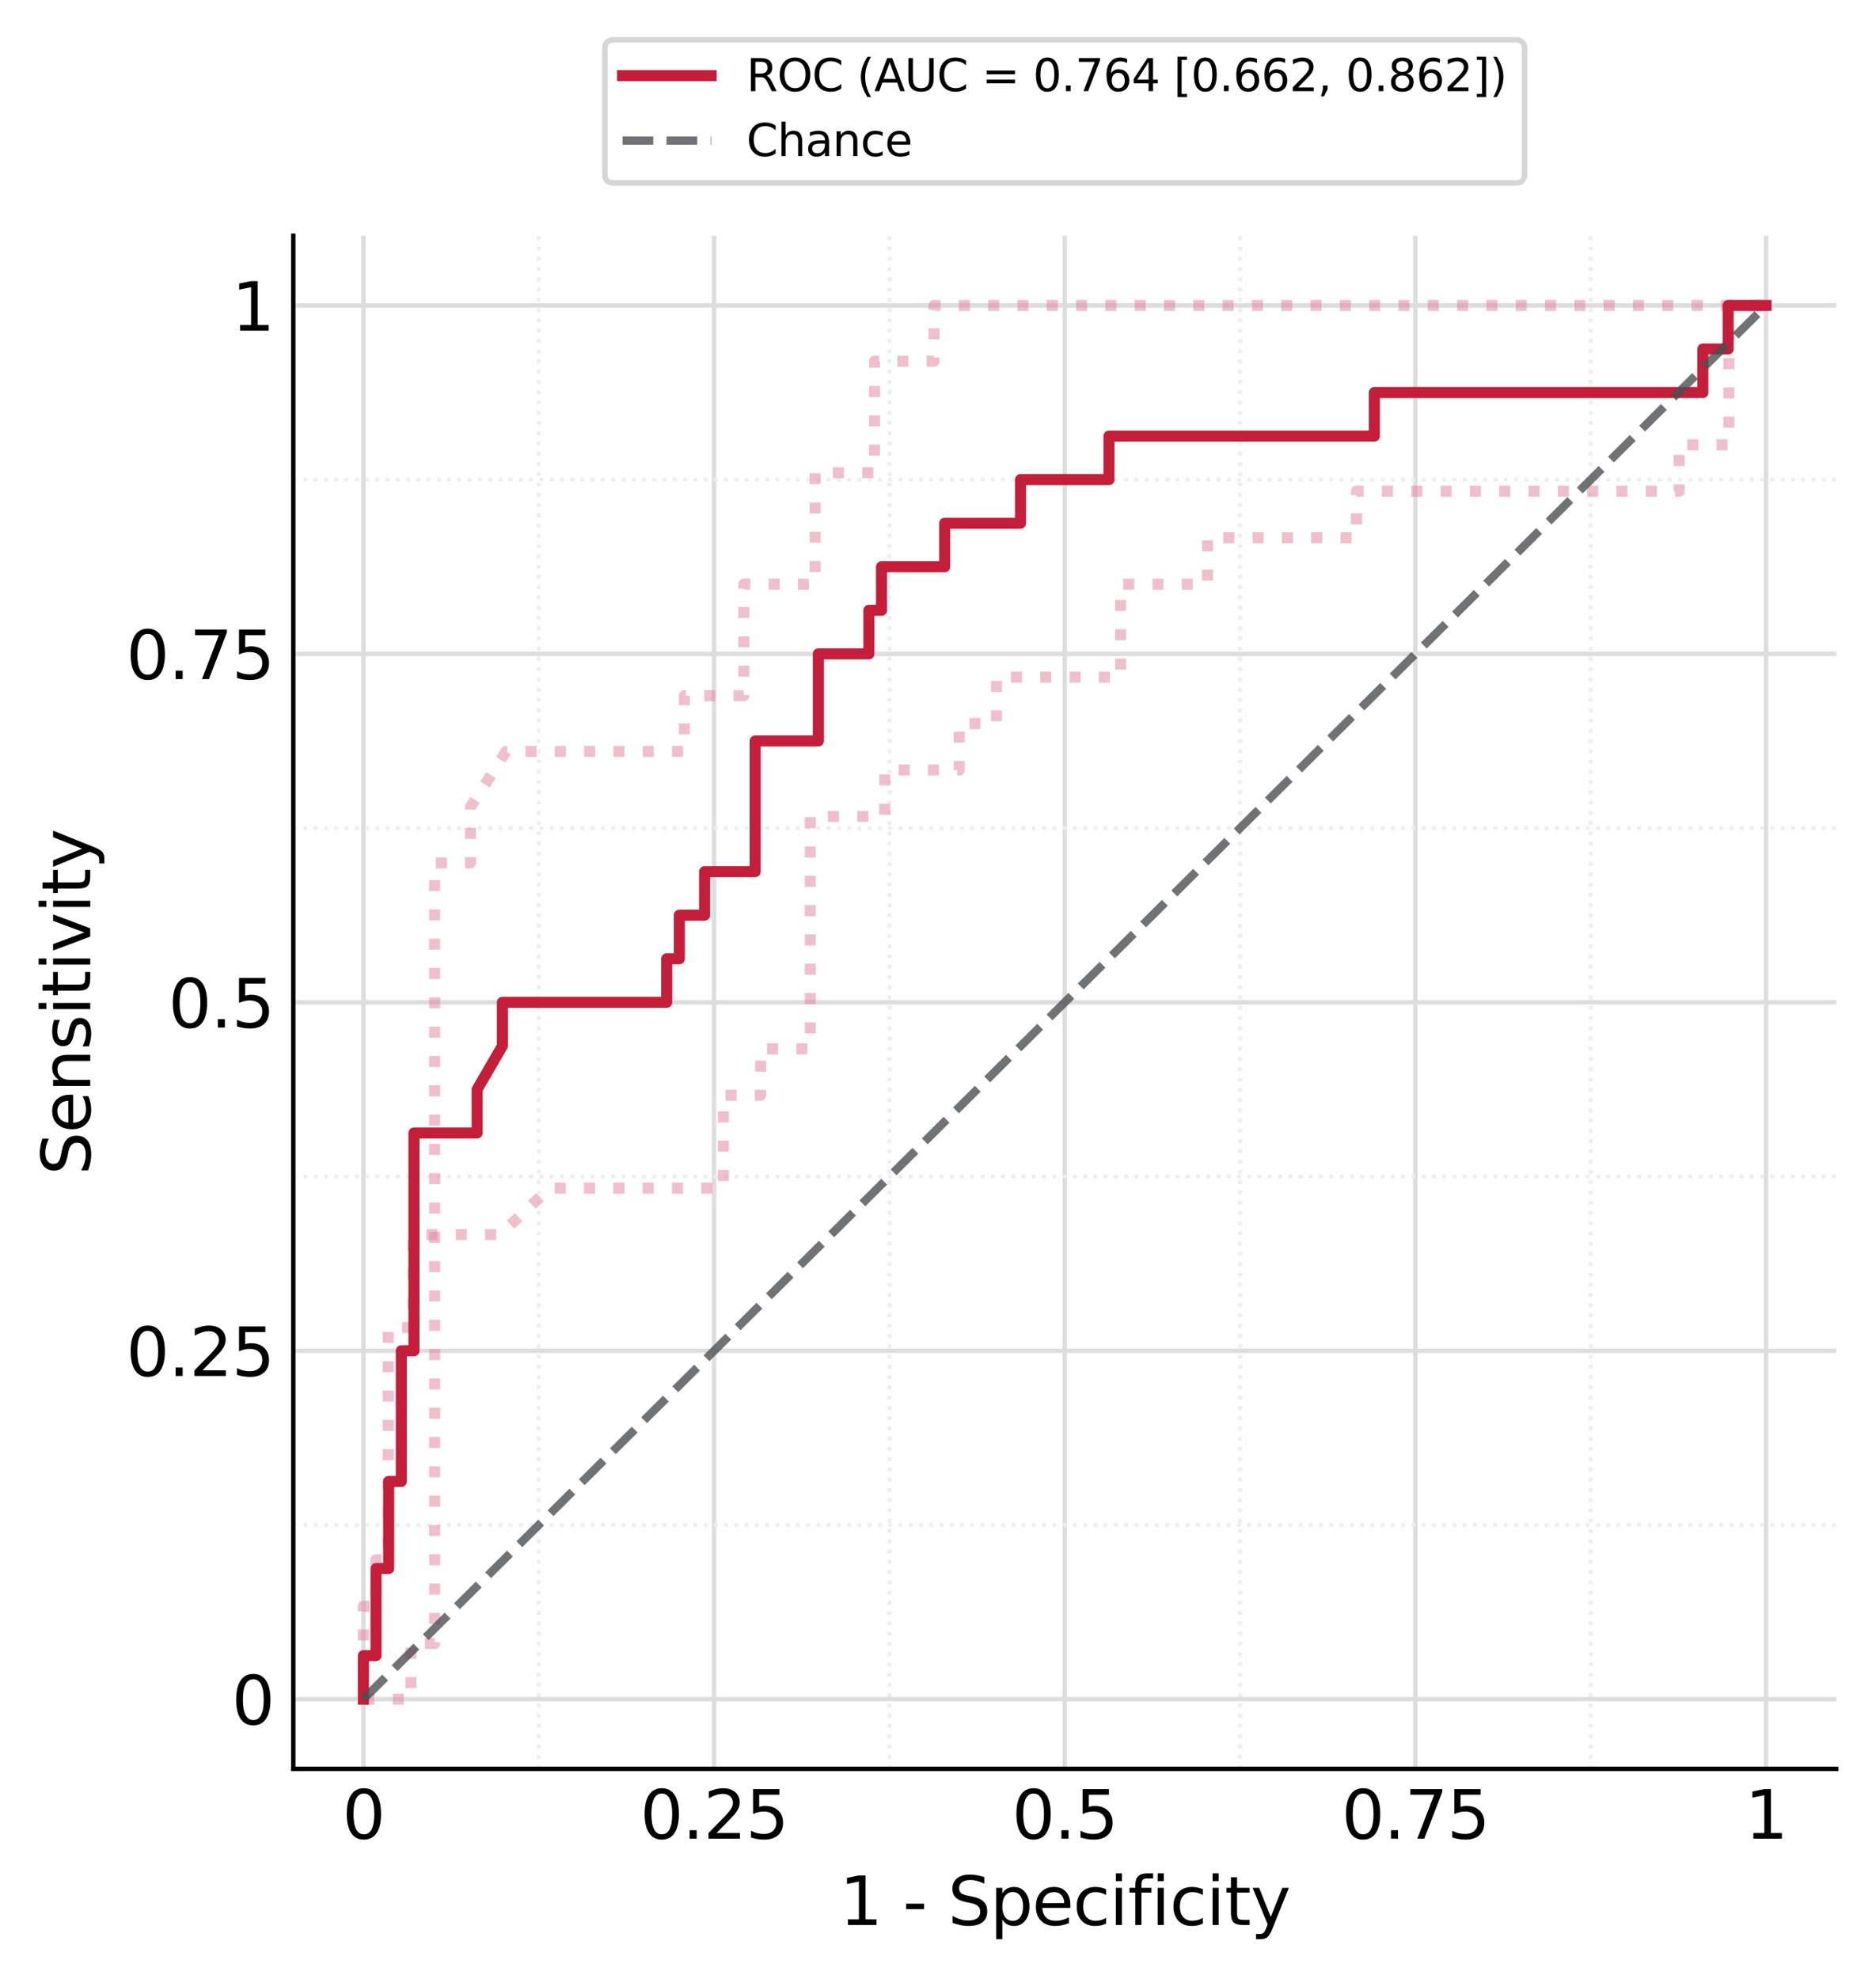 <?xml version="1.0" encoding="utf-8" standalone="no"?>
<!DOCTYPE svg PUBLIC "-//W3C//DTD SVG 1.1//EN"
  "http://www.w3.org/Graphics/SVG/1.1/DTD/svg11.dtd">
<svg xmlns:xlink="http://www.w3.org/1999/xlink" width="339.233pt" height="357.757pt" viewBox="0 0 339.233 357.757" xmlns="http://www.w3.org/2000/svg" version="1.1">
 <defs>
  <style type="text/css">*{stroke-linejoin: round; stroke-linecap: butt}</style>
 </defs>
 <g id="figure_1">
  <g id="patch_1">
   <path d="M 0 357.757 
L 339.233 357.757 
L 339.233 0 
L 0 0 
z
" style="fill: #ffffff"/>
  </g>
  <g id="axes_1">
   <g id="patch_2">
    <path d="M 53.032 319.829 
L 332.033 319.829 
L 332.033 42.629 
L 53.032 42.629 
z
" style="fill: #ffffff"/>
   </g>
   <g id="matplotlib.axis_1">
    <g id="xtick_1">
     <g id="line2d_1">
      <path d="M 65.714 319.829 
L 65.714 42.629 
" clip-path="url(#p0fd573d611)" style="fill: none; stroke: #dddddd; stroke-width: 0.8; stroke-linecap: square"/>
     </g>
     <g id="line2d_2"/>
     <g id="text_1">
      <!-- 0 -->
      <g transform="translate(61.897 332.447) scale(0.12 -0.12)">
       <defs>
        <path id="DejaVuSans-30" d="M 2034 4250 
Q 1547 4250 1301 3770 
Q 1056 3291 1056 2328 
Q 1056 1369 1301 889 
Q 1547 409 2034 409 
Q 2525 409 2770 889 
Q 3016 1369 3016 2328 
Q 3016 3291 2770 3770 
Q 2525 4250 2034 4250 
z
M 2034 4750 
Q 2819 4750 3233 4129 
Q 3647 3509 3647 2328 
Q 3647 1150 3233 529 
Q 2819 -91 2034 -91 
Q 1250 -91 836 529 
Q 422 1150 422 2328 
Q 422 3509 836 4129 
Q 1250 4750 2034 4750 
z
" transform="scale(0.016)"/>
       </defs>
       <use xlink:href="#DejaVuSans-30"/>
      </g>
     </g>
    </g>
    <g id="xtick_2">
     <g id="line2d_3">
      <path d="M 129.123 319.829 
L 129.123 42.629 
" clip-path="url(#p0fd573d611)" style="fill: none; stroke: #dddddd; stroke-width: 0.8; stroke-linecap: square"/>
     </g>
     <g id="line2d_4"/>
     <g id="text_2">
      <!-- 0.25 -->
      <g transform="translate(115.764 332.447) scale(0.12 -0.12)">
       <defs>
        <path id="DejaVuSans-2e" d="M 684 794 
L 1344 794 
L 1344 0 
L 684 0 
L 684 794 
z
" transform="scale(0.016)"/>
        <path id="DejaVuSans-32" d="M 1228 531 
L 3431 531 
L 3431 0 
L 469 0 
L 469 531 
Q 828 903 1448 1529 
Q 2069 2156 2228 2338 
Q 2531 2678 2651 2914 
Q 2772 3150 2772 3378 
Q 2772 3750 2511 3984 
Q 2250 4219 1831 4219 
Q 1534 4219 1204 4116 
Q 875 4013 500 3803 
L 500 4441 
Q 881 4594 1212 4672 
Q 1544 4750 1819 4750 
Q 2544 4750 2975 4387 
Q 3406 4025 3406 3419 
Q 3406 3131 3298 2873 
Q 3191 2616 2906 2266 
Q 2828 2175 2409 1742 
Q 1991 1309 1228 531 
z
" transform="scale(0.016)"/>
        <path id="DejaVuSans-35" d="M 691 4666 
L 3169 4666 
L 3169 4134 
L 1269 4134 
L 1269 2991 
Q 1406 3038 1543 3061 
Q 1681 3084 1819 3084 
Q 2600 3084 3056 2656 
Q 3513 2228 3513 1497 
Q 3513 744 3044 326 
Q 2575 -91 1722 -91 
Q 1428 -91 1123 -41 
Q 819 9 494 109 
L 494 744 
Q 775 591 1075 516 
Q 1375 441 1709 441 
Q 2250 441 2565 725 
Q 2881 1009 2881 1497 
Q 2881 1984 2565 2268 
Q 2250 2553 1709 2553 
Q 1456 2553 1204 2497 
Q 953 2441 691 2322 
L 691 4666 
z
" transform="scale(0.016)"/>
       </defs>
       <use xlink:href="#DejaVuSans-30"/>
       <use xlink:href="#DejaVuSans-2e" x="63.623"/>
       <use xlink:href="#DejaVuSans-32" x="95.41"/>
       <use xlink:href="#DejaVuSans-35" x="159.033"/>
      </g>
     </g>
    </g>
    <g id="xtick_3">
     <g id="line2d_5">
      <path d="M 192.532 319.829 
L 192.532 42.629 
" clip-path="url(#p0fd573d611)" style="fill: none; stroke: #dddddd; stroke-width: 0.8; stroke-linecap: square"/>
     </g>
     <g id="line2d_6"/>
     <g id="text_3">
      <!-- 0.5 -->
      <g transform="translate(182.991 332.447) scale(0.12 -0.12)">
       <use xlink:href="#DejaVuSans-30"/>
       <use xlink:href="#DejaVuSans-2e" x="63.623"/>
       <use xlink:href="#DejaVuSans-35" x="95.41"/>
      </g>
     </g>
    </g>
    <g id="xtick_4">
     <g id="line2d_7">
      <path d="M 255.942 319.829 
L 255.942 42.629 
" clip-path="url(#p0fd573d611)" style="fill: none; stroke: #dddddd; stroke-width: 0.8; stroke-linecap: square"/>
     </g>
     <g id="line2d_8"/>
     <g id="text_4">
      <!-- 0.75 -->
      <g transform="translate(242.582 332.447) scale(0.12 -0.12)">
       <defs>
        <path id="DejaVuSans-37" d="M 525 4666 
L 3525 4666 
L 3525 4397 
L 1831 0 
L 1172 0 
L 2766 4134 
L 525 4134 
L 525 4666 
z
" transform="scale(0.016)"/>
       </defs>
       <use xlink:href="#DejaVuSans-30"/>
       <use xlink:href="#DejaVuSans-2e" x="63.623"/>
       <use xlink:href="#DejaVuSans-37" x="95.41"/>
       <use xlink:href="#DejaVuSans-35" x="159.033"/>
      </g>
     </g>
    </g>
    <g id="xtick_5">
     <g id="line2d_9">
      <path d="M 319.351 319.829 
L 319.351 42.629 
" clip-path="url(#p0fd573d611)" style="fill: none; stroke: #dddddd; stroke-width: 0.8; stroke-linecap: square"/>
     </g>
     <g id="line2d_10"/>
     <g id="text_5">
      <!-- 1 -->
      <g transform="translate(315.533 332.447) scale(0.12 -0.12)">
       <defs>
        <path id="DejaVuSans-31" d="M 794 531 
L 1825 531 
L 1825 4091 
L 703 3866 
L 703 4441 
L 1819 4666 
L 2450 4666 
L 2450 531 
L 3481 531 
L 3481 0 
L 794 0 
L 794 531 
z
" transform="scale(0.016)"/>
       </defs>
       <use xlink:href="#DejaVuSans-31"/>
      </g>
     </g>
    </g>
    <g id="xtick_6">
     <g id="line2d_11">
      <path d="M 97.419 319.829 
L 97.419 42.629 
" clip-path="url(#p0fd573d611)" style="fill: none; stroke-dasharray: 0.7,1.155; stroke-dashoffset: 0; stroke: #eeeeee; stroke-width: 0.7"/>
     </g>
     <g id="line2d_12"/>
    </g>
    <g id="xtick_7">
     <g id="line2d_13">
      <path d="M 160.828 319.829 
L 160.828 42.629 
" clip-path="url(#p0fd573d611)" style="fill: none; stroke-dasharray: 0.7,1.155; stroke-dashoffset: 0; stroke: #eeeeee; stroke-width: 0.7"/>
     </g>
     <g id="line2d_14"/>
    </g>
    <g id="xtick_8">
     <g id="line2d_15">
      <path d="M 224.237 319.829 
L 224.237 42.629 
" clip-path="url(#p0fd573d611)" style="fill: none; stroke-dasharray: 0.7,1.155; stroke-dashoffset: 0; stroke: #eeeeee; stroke-width: 0.7"/>
     </g>
     <g id="line2d_16"/>
    </g>
    <g id="xtick_9">
     <g id="line2d_17">
      <path d="M 287.646 319.829 
L 287.646 42.629 
" clip-path="url(#p0fd573d611)" style="fill: none; stroke-dasharray: 0.7,1.155; stroke-dashoffset: 0; stroke: #eeeeee; stroke-width: 0.7"/>
     </g>
     <g id="line2d_18"/>
    </g>
    <g id="text_6">
     <!-- 1 - Specificity -->
     <g transform="translate(151.812 348.061) scale(0.12 -0.12)">
      <defs>
       <path id="DejaVuSans-20" transform="scale(0.016)"/>
       <path id="DejaVuSans-2d" d="M 313 2009 
L 1997 2009 
L 1997 1497 
L 313 1497 
L 313 2009 
z
" transform="scale(0.016)"/>
       <path id="DejaVuSans-53" d="M 3425 4513 
L 3425 3897 
Q 3066 4069 2747 4153 
Q 2428 4238 2131 4238 
Q 1616 4238 1336 4038 
Q 1056 3838 1056 3469 
Q 1056 3159 1242 3001 
Q 1428 2844 1947 2747 
L 2328 2669 
Q 3034 2534 3370 2195 
Q 3706 1856 3706 1288 
Q 3706 609 3251 259 
Q 2797 -91 1919 -91 
Q 1588 -91 1214 -16 
Q 841 59 441 206 
L 441 856 
Q 825 641 1194 531 
Q 1563 422 1919 422 
Q 2459 422 2753 634 
Q 3047 847 3047 1241 
Q 3047 1584 2836 1778 
Q 2625 1972 2144 2069 
L 1759 2144 
Q 1053 2284 737 2584 
Q 422 2884 422 3419 
Q 422 4038 858 4394 
Q 1294 4750 2059 4750 
Q 2388 4750 2728 4690 
Q 3069 4631 3425 4513 
z
" transform="scale(0.016)"/>
       <path id="DejaVuSans-70" d="M 1159 525 
L 1159 -1331 
L 581 -1331 
L 581 3500 
L 1159 3500 
L 1159 2969 
Q 1341 3281 1617 3432 
Q 1894 3584 2278 3584 
Q 2916 3584 3314 3078 
Q 3713 2572 3713 1747 
Q 3713 922 3314 415 
Q 2916 -91 2278 -91 
Q 1894 -91 1617 61 
Q 1341 213 1159 525 
z
M 3116 1747 
Q 3116 2381 2855 2742 
Q 2594 3103 2138 3103 
Q 1681 3103 1420 2742 
Q 1159 2381 1159 1747 
Q 1159 1113 1420 752 
Q 1681 391 2138 391 
Q 2594 391 2855 752 
Q 3116 1113 3116 1747 
z
" transform="scale(0.016)"/>
       <path id="DejaVuSans-65" d="M 3597 1894 
L 3597 1613 
L 953 1613 
Q 991 1019 1311 708 
Q 1631 397 2203 397 
Q 2534 397 2845 478 
Q 3156 559 3463 722 
L 3463 178 
Q 3153 47 2828 -22 
Q 2503 -91 2169 -91 
Q 1331 -91 842 396 
Q 353 884 353 1716 
Q 353 2575 817 3079 
Q 1281 3584 2069 3584 
Q 2775 3584 3186 3129 
Q 3597 2675 3597 1894 
z
M 3022 2063 
Q 3016 2534 2758 2815 
Q 2500 3097 2075 3097 
Q 1594 3097 1305 2825 
Q 1016 2553 972 2059 
L 3022 2063 
z
" transform="scale(0.016)"/>
       <path id="DejaVuSans-63" d="M 3122 3366 
L 3122 2828 
Q 2878 2963 2633 3030 
Q 2388 3097 2138 3097 
Q 1578 3097 1268 2742 
Q 959 2388 959 1747 
Q 959 1106 1268 751 
Q 1578 397 2138 397 
Q 2388 397 2633 464 
Q 2878 531 3122 666 
L 3122 134 
Q 2881 22 2623 -34 
Q 2366 -91 2075 -91 
Q 1284 -91 818 406 
Q 353 903 353 1747 
Q 353 2603 823 3093 
Q 1294 3584 2113 3584 
Q 2378 3584 2631 3529 
Q 2884 3475 3122 3366 
z
" transform="scale(0.016)"/>
       <path id="DejaVuSans-69" d="M 603 3500 
L 1178 3500 
L 1178 0 
L 603 0 
L 603 3500 
z
M 603 4863 
L 1178 4863 
L 1178 4134 
L 603 4134 
L 603 4863 
z
" transform="scale(0.016)"/>
       <path id="DejaVuSans-66" d="M 2375 4863 
L 2375 4384 
L 1825 4384 
Q 1516 4384 1395 4259 
Q 1275 4134 1275 3809 
L 1275 3500 
L 2222 3500 
L 2222 3053 
L 1275 3053 
L 1275 0 
L 697 0 
L 697 3053 
L 147 3053 
L 147 3500 
L 697 3500 
L 697 3744 
Q 697 4328 969 4595 
Q 1241 4863 1831 4863 
L 2375 4863 
z
" transform="scale(0.016)"/>
       <path id="DejaVuSans-74" d="M 1172 4494 
L 1172 3500 
L 2356 3500 
L 2356 3053 
L 1172 3053 
L 1172 1153 
Q 1172 725 1289 603 
Q 1406 481 1766 481 
L 2356 481 
L 2356 0 
L 1766 0 
Q 1100 0 847 248 
Q 594 497 594 1153 
L 594 3053 
L 172 3053 
L 172 3500 
L 594 3500 
L 594 4494 
L 1172 4494 
z
" transform="scale(0.016)"/>
       <path id="DejaVuSans-79" d="M 2059 -325 
Q 1816 -950 1584 -1140 
Q 1353 -1331 966 -1331 
L 506 -1331 
L 506 -850 
L 844 -850 
Q 1081 -850 1212 -737 
Q 1344 -625 1503 -206 
L 1606 56 
L 191 3500 
L 800 3500 
L 1894 763 
L 2988 3500 
L 3597 3500 
L 2059 -325 
z
" transform="scale(0.016)"/>
      </defs>
      <use xlink:href="#DejaVuSans-31"/>
      <use xlink:href="#DejaVuSans-20" x="63.623"/>
      <use xlink:href="#DejaVuSans-2d" x="95.41"/>
      <use xlink:href="#DejaVuSans-20" x="131.494"/>
      <use xlink:href="#DejaVuSans-53" x="163.281"/>
      <use xlink:href="#DejaVuSans-70" x="226.758"/>
      <use xlink:href="#DejaVuSans-65" x="290.234"/>
      <use xlink:href="#DejaVuSans-63" x="351.758"/>
      <use xlink:href="#DejaVuSans-69" x="406.738"/>
      <use xlink:href="#DejaVuSans-66" x="434.521"/>
      <use xlink:href="#DejaVuSans-69" x="469.727"/>
      <use xlink:href="#DejaVuSans-63" x="497.51"/>
      <use xlink:href="#DejaVuSans-69" x="552.49"/>
      <use xlink:href="#DejaVuSans-74" x="580.273"/>
      <use xlink:href="#DejaVuSans-79" x="619.482"/>
     </g>
    </g>
   </g>
   <g id="matplotlib.axis_2">
    <g id="ytick_1">
     <g id="line2d_19">
      <path d="M 53.032 307.229 
L 332.033 307.229 
" clip-path="url(#p0fd573d611)" style="fill: none; stroke: #dddddd; stroke-width: 0.8; stroke-linecap: square"/>
     </g>
     <g id="line2d_20"/>
     <g id="text_7">
      <!-- 0 -->
      <g transform="translate(41.898 311.788) scale(0.12 -0.12)">
       <use xlink:href="#DejaVuSans-30"/>
      </g>
     </g>
    </g>
    <g id="ytick_2">
     <g id="line2d_21">
      <path d="M 53.032 244.229 
L 332.033 244.229 
" clip-path="url(#p0fd573d611)" style="fill: none; stroke: #dddddd; stroke-width: 0.8; stroke-linecap: square"/>
     </g>
     <g id="line2d_22"/>
     <g id="text_8">
      <!-- 0.25 -->
      <g transform="translate(22.814 248.788) scale(0.12 -0.12)">
       <use xlink:href="#DejaVuSans-30"/>
       <use xlink:href="#DejaVuSans-2e" x="63.623"/>
       <use xlink:href="#DejaVuSans-32" x="95.41"/>
       <use xlink:href="#DejaVuSans-35" x="159.033"/>
      </g>
     </g>
    </g>
    <g id="ytick_3">
     <g id="line2d_23">
      <path d="M 53.032 181.229 
L 332.033 181.229 
" clip-path="url(#p0fd573d611)" style="fill: none; stroke: #dddddd; stroke-width: 0.8; stroke-linecap: square"/>
     </g>
     <g id="line2d_24"/>
     <g id="text_9">
      <!-- 0.5 -->
      <g transform="translate(30.449 185.788) scale(0.12 -0.12)">
       <use xlink:href="#DejaVuSans-30"/>
       <use xlink:href="#DejaVuSans-2e" x="63.623"/>
       <use xlink:href="#DejaVuSans-35" x="95.41"/>
      </g>
     </g>
    </g>
    <g id="ytick_4">
     <g id="line2d_25">
      <path d="M 53.032 118.229 
L 332.033 118.229 
" clip-path="url(#p0fd573d611)" style="fill: none; stroke: #dddddd; stroke-width: 0.8; stroke-linecap: square"/>
     </g>
     <g id="line2d_26"/>
     <g id="text_10">
      <!-- 0.75 -->
      <g transform="translate(22.814 122.788) scale(0.12 -0.12)">
       <use xlink:href="#DejaVuSans-30"/>
       <use xlink:href="#DejaVuSans-2e" x="63.623"/>
       <use xlink:href="#DejaVuSans-37" x="95.41"/>
       <use xlink:href="#DejaVuSans-35" x="159.033"/>
      </g>
     </g>
    </g>
    <g id="ytick_5">
     <g id="line2d_27">
      <path d="M 53.032 55.229 
L 332.033 55.229 
" clip-path="url(#p0fd573d611)" style="fill: none; stroke: #dddddd; stroke-width: 0.8; stroke-linecap: square"/>
     </g>
     <g id="line2d_28"/>
     <g id="text_11">
      <!-- 1 -->
      <g transform="translate(41.898 59.788) scale(0.12 -0.12)">
       <use xlink:href="#DejaVuSans-31"/>
      </g>
     </g>
    </g>
    <g id="ytick_6">
     <g id="line2d_29">
      <path d="M 53.032 275.729 
L 332.033 275.729 
" clip-path="url(#p0fd573d611)" style="fill: none; stroke-dasharray: 0.7,1.155; stroke-dashoffset: 0; stroke: #eeeeee; stroke-width: 0.7"/>
     </g>
     <g id="line2d_30"/>
    </g>
    <g id="ytick_7">
     <g id="line2d_31">
      <path d="M 53.032 212.729 
L 332.033 212.729 
" clip-path="url(#p0fd573d611)" style="fill: none; stroke-dasharray: 0.7,1.155; stroke-dashoffset: 0; stroke: #eeeeee; stroke-width: 0.7"/>
     </g>
     <g id="line2d_32"/>
    </g>
    <g id="ytick_8">
     <g id="line2d_33">
      <path d="M 53.032 149.729 
L 332.033 149.729 
" clip-path="url(#p0fd573d611)" style="fill: none; stroke-dasharray: 0.7,1.155; stroke-dashoffset: 0; stroke: #eeeeee; stroke-width: 0.7"/>
     </g>
     <g id="line2d_34"/>
    </g>
    <g id="ytick_9">
     <g id="line2d_35">
      <path d="M 53.032 86.729 
L 332.033 86.729 
" clip-path="url(#p0fd573d611)" style="fill: none; stroke-dasharray: 0.7,1.155; stroke-dashoffset: 0; stroke: #eeeeee; stroke-width: 0.7"/>
     </g>
     <g id="line2d_36"/>
    </g>
    <g id="text_12">
     <!-- Sensitivity -->
     <g transform="translate(16.318 212.466) rotate(-90) scale(0.12 -0.12)">
      <defs>
       <path id="DejaVuSans-6e" d="M 3513 2113 
L 3513 0 
L 2938 0 
L 2938 2094 
Q 2938 2591 2744 2837 
Q 2550 3084 2163 3084 
Q 1697 3084 1428 2787 
Q 1159 2491 1159 1978 
L 1159 0 
L 581 0 
L 581 3500 
L 1159 3500 
L 1159 2956 
Q 1366 3272 1645 3428 
Q 1925 3584 2291 3584 
Q 2894 3584 3203 3211 
Q 3513 2838 3513 2113 
z
" transform="scale(0.016)"/>
       <path id="DejaVuSans-73" d="M 2834 3397 
L 2834 2853 
Q 2591 2978 2328 3040 
Q 2066 3103 1784 3103 
Q 1356 3103 1142 2972 
Q 928 2841 928 2578 
Q 928 2378 1081 2264 
Q 1234 2150 1697 2047 
L 1894 2003 
Q 2506 1872 2764 1633 
Q 3022 1394 3022 966 
Q 3022 478 2636 193 
Q 2250 -91 1575 -91 
Q 1294 -91 989 -36 
Q 684 19 347 128 
L 347 722 
Q 666 556 975 473 
Q 1284 391 1588 391 
Q 1994 391 2212 530 
Q 2431 669 2431 922 
Q 2431 1156 2273 1281 
Q 2116 1406 1581 1522 
L 1381 1569 
Q 847 1681 609 1914 
Q 372 2147 372 2553 
Q 372 3047 722 3315 
Q 1072 3584 1716 3584 
Q 2034 3584 2315 3537 
Q 2597 3491 2834 3397 
z
" transform="scale(0.016)"/>
       <path id="DejaVuSans-76" d="M 191 3500 
L 800 3500 
L 1894 563 
L 2988 3500 
L 3597 3500 
L 2284 0 
L 1503 0 
L 191 3500 
z
" transform="scale(0.016)"/>
      </defs>
      <use xlink:href="#DejaVuSans-53"/>
      <use xlink:href="#DejaVuSans-65" x="63.477"/>
      <use xlink:href="#DejaVuSans-6e" x="125"/>
      <use xlink:href="#DejaVuSans-73" x="188.379"/>
      <use xlink:href="#DejaVuSans-69" x="240.479"/>
      <use xlink:href="#DejaVuSans-74" x="268.262"/>
      <use xlink:href="#DejaVuSans-69" x="307.471"/>
      <use xlink:href="#DejaVuSans-76" x="335.254"/>
      <use xlink:href="#DejaVuSans-69" x="394.434"/>
      <use xlink:href="#DejaVuSans-74" x="422.217"/>
      <use xlink:href="#DejaVuSans-79" x="461.426"/>
     </g>
    </g>
   </g>
   <g id="line2d_37">
    <path d="M 65.714 307.229 
L 65.714 290.429 
L 67.959 290.429 
L 67.959 282.029 
L 70.203 282.029 
L 70.203 256.829 
L 70.203 240.029 
L 74.693 240.029 
L 74.693 223.229 
L 83.671 223.229 
L 90.405 223.229 
L 99.383 214.829 
L 106.117 214.829 
L 108.361 214.829 
L 115.095 214.829 
L 126.318 214.829 
L 130.807 214.829 
L 130.807 198.029 
L 133.051 198.029 
L 137.541 198.029 
L 137.541 189.629 
L 142.03 189.629 
L 146.519 189.629 
L 146.519 156.029 
L 146.519 147.629 
L 148.763 147.629 
L 153.253 147.629 
L 155.497 147.629 
L 159.986 147.629 
L 159.986 139.229 
L 162.231 139.229 
L 173.454 139.229 
L 173.454 130.829 
L 180.187 130.829 
L 180.187 122.429 
L 182.432 122.429 
L 191.41 122.429 
L 198.144 122.429 
L 202.633 122.429 
L 202.633 105.629 
L 207.122 105.629 
L 213.856 105.629 
L 218.345 105.629 
L 218.345 97.229 
L 227.323 97.229 
L 231.812 97.229 
L 238.546 97.229 
L 243.035 97.229 
L 245.28 97.229 
L 245.28 88.829 
L 252.014 88.829 
L 256.503 88.829 
L 260.992 88.829 
L 278.948 88.829 
L 283.438 88.829 
L 290.171 88.829 
L 294.66 88.829 
L 299.15 88.829 
L 303.639 88.829 
L 303.639 80.429 
L 310.372 80.429 
L 312.617 80.429 
L 312.617 55.229 
L 317.106 55.229 
L 319.351 55.229 
" clip-path="url(#p0fd573d611)" style="fill: none; stroke-dasharray: 2,3.3; stroke-dashoffset: 0; stroke: #e3819d; stroke-opacity: 0.5; stroke-width: 2"/>
   </g>
   <g id="line2d_38">
    <path d="M 65.714 307.229 
L 72.163 307.229 
L 74.312 307.229 
L 74.312 297.149 
L 78.611 297.149 
L 78.611 256.829 
L 78.611 246.749 
L 78.611 216.509 
L 78.611 206.429 
L 78.611 176.189 
L 78.611 156.029 
L 85.059 156.029 
L 85.059 145.949 
L 91.508 135.869 
L 100.106 135.869 
L 106.554 135.869 
L 113.002 135.869 
L 119.451 135.869 
L 123.75 135.869 
L 123.75 125.789 
L 132.348 125.789 
L 134.497 125.789 
L 134.497 105.629 
L 140.945 105.629 
L 143.095 105.629 
L 147.394 105.629 
L 147.394 85.469 
L 149.543 85.469 
L 153.842 85.469 
L 158.141 85.469 
L 158.141 65.309 
L 164.59 65.309 
L 168.888 65.309 
L 168.888 55.229 
L 175.337 55.229 
L 179.636 55.229 
L 183.935 55.229 
L 186.084 55.229 
L 198.981 55.229 
L 201.13 55.229 
L 205.429 55.229 
L 209.728 55.229 
L 222.625 55.229 
L 224.774 55.229 
L 229.073 55.229 
L 237.671 55.229 
L 246.269 55.229 
L 250.568 55.229 
L 257.016 55.229 
L 265.614 55.229 
L 272.063 55.229 
L 274.212 55.229 
L 280.66 55.229 
L 284.959 55.229 
L 297.856 55.229 
L 304.304 55.229 
L 310.753 55.229 
L 319.351 55.229 
" clip-path="url(#p0fd573d611)" style="fill: none; stroke-dasharray: 2,3.3; stroke-dashoffset: 0; stroke: #e3819d; stroke-opacity: 0.5; stroke-width: 2"/>
   </g>
   <g id="line2d_39">
    <path d="M 65.714 307.229 
L 65.714 299.354 
L 67.999 299.354 
L 67.999 283.604 
L 70.284 283.604 
L 70.284 267.854 
L 72.569 267.854 
L 72.569 244.229 
L 74.854 244.229 
L 74.854 204.854 
L 86.279 204.854 
L 86.279 196.979 
L 90.849 189.104 
L 90.849 181.229 
L 120.555 181.229 
L 120.555 173.354 
L 122.84 173.354 
L 122.84 165.479 
L 127.41 165.479 
L 127.41 157.604 
L 136.55 157.604 
L 136.55 133.979 
L 147.975 133.979 
L 147.975 118.229 
L 157.115 118.229 
L 157.115 110.354 
L 159.4 110.354 
L 159.4 102.479 
L 170.825 102.479 
L 170.825 94.604 
L 184.535 94.604 
L 184.535 86.729 
L 189.105 86.729 
L 200.53 86.729 
L 200.53 78.854 
L 207.385 78.854 
L 214.24 78.854 
L 232.52 78.854 
L 237.09 78.854 
L 248.515 78.854 
L 248.515 70.979 
L 257.655 70.979 
L 264.51 70.979 
L 271.365 70.979 
L 285.075 70.979 
L 301.071 70.979 
L 305.641 70.979 
L 307.926 70.979 
L 307.926 63.104 
L 312.496 63.104 
L 312.496 55.229 
L 319.351 55.229 
" clip-path="url(#p0fd573d611)" style="fill: none; stroke: #c41e3a; stroke-width: 2; stroke-linecap: square"/>
   </g>
   <g id="line2d_40">
    <path d="M 65.714 307.229 
L 319.351 55.229 
" clip-path="url(#p0fd573d611)" style="fill: none; stroke-dasharray: 5.55,2.4; stroke-dashoffset: 0; stroke: #4d4f53; stroke-opacity: 0.8; stroke-width: 1.5"/>
   </g>
   <g id="patch_3">
    <path d="M 53.032 319.829 
L 53.032 42.629 
" style="fill: none; stroke: #000000; stroke-width: 0.8; stroke-linejoin: miter; stroke-linecap: square"/>
   </g>
   <g id="patch_4">
    <path d="M 53.032 319.829 
L 332.033 319.829 
" style="fill: none; stroke: #000000; stroke-width: 0.8; stroke-linejoin: miter; stroke-linecap: square"/>
   </g>
   <g id="legend_1">
    <g id="patch_5">
     <path d="M 110.979 33.085 
L 274.086 33.085 
Q 275.686 33.085 275.686 31.485 
L 275.686 8.8 
Q 275.686 7.2 274.086 7.2 
L 110.979 7.2 
Q 109.379 7.2 109.379 8.8 
L 109.379 31.485 
Q 109.379 33.085 110.979 33.085 
z
" style="fill: #ffffff; opacity: 0.8; stroke: #cccccc; stroke-linejoin: miter"/>
    </g>
    <g id="line2d_41">
     <path d="M 112.579 13.679 
L 120.579 13.679 
L 128.579 13.679 
" style="fill: none; stroke: #c41e3a; stroke-width: 2; stroke-linecap: square"/>
    </g>
    <g id="text_13">
     <!-- ROC (AUC = 0.764 [0.662, 0.862]) -->
     <g transform="translate(134.979 16.479) scale(0.08 -0.08)">
      <defs>
       <path id="DejaVuSans-52" d="M 2841 2188 
Q 3044 2119 3236 1894 
Q 3428 1669 3622 1275 
L 4263 0 
L 3584 0 
L 2988 1197 
Q 2756 1666 2539 1819 
Q 2322 1972 1947 1972 
L 1259 1972 
L 1259 0 
L 628 0 
L 628 4666 
L 2053 4666 
Q 2853 4666 3247 4331 
Q 3641 3997 3641 3322 
Q 3641 2881 3436 2590 
Q 3231 2300 2841 2188 
z
M 1259 4147 
L 1259 2491 
L 2053 2491 
Q 2509 2491 2742 2702 
Q 2975 2913 2975 3322 
Q 2975 3731 2742 3939 
Q 2509 4147 2053 4147 
L 1259 4147 
z
" transform="scale(0.016)"/>
       <path id="DejaVuSans-4f" d="M 2522 4238 
Q 1834 4238 1429 3725 
Q 1025 3213 1025 2328 
Q 1025 1447 1429 934 
Q 1834 422 2522 422 
Q 3209 422 3611 934 
Q 4013 1447 4013 2328 
Q 4013 3213 3611 3725 
Q 3209 4238 2522 4238 
z
M 2522 4750 
Q 3503 4750 4090 4092 
Q 4678 3434 4678 2328 
Q 4678 1225 4090 567 
Q 3503 -91 2522 -91 
Q 1538 -91 948 565 
Q 359 1222 359 2328 
Q 359 3434 948 4092 
Q 1538 4750 2522 4750 
z
" transform="scale(0.016)"/>
       <path id="DejaVuSans-43" d="M 4122 4306 
L 4122 3641 
Q 3803 3938 3442 4084 
Q 3081 4231 2675 4231 
Q 1875 4231 1450 3742 
Q 1025 3253 1025 2328 
Q 1025 1406 1450 917 
Q 1875 428 2675 428 
Q 3081 428 3442 575 
Q 3803 722 4122 1019 
L 4122 359 
Q 3791 134 3420 21 
Q 3050 -91 2638 -91 
Q 1578 -91 968 557 
Q 359 1206 359 2328 
Q 359 3453 968 4101 
Q 1578 4750 2638 4750 
Q 3056 4750 3426 4639 
Q 3797 4528 4122 4306 
z
" transform="scale(0.016)"/>
       <path id="DejaVuSans-28" d="M 1984 4856 
Q 1566 4138 1362 3434 
Q 1159 2731 1159 2009 
Q 1159 1288 1364 580 
Q 1569 -128 1984 -844 
L 1484 -844 
Q 1016 -109 783 600 
Q 550 1309 550 2009 
Q 550 2706 781 3412 
Q 1013 4119 1484 4856 
L 1984 4856 
z
" transform="scale(0.016)"/>
       <path id="DejaVuSans-41" d="M 2188 4044 
L 1331 1722 
L 3047 1722 
L 2188 4044 
z
M 1831 4666 
L 2547 4666 
L 4325 0 
L 3669 0 
L 3244 1197 
L 1141 1197 
L 716 0 
L 50 0 
L 1831 4666 
z
" transform="scale(0.016)"/>
       <path id="DejaVuSans-55" d="M 556 4666 
L 1191 4666 
L 1191 1831 
Q 1191 1081 1462 751 
Q 1734 422 2344 422 
Q 2950 422 3222 751 
Q 3494 1081 3494 1831 
L 3494 4666 
L 4128 4666 
L 4128 1753 
Q 4128 841 3676 375 
Q 3225 -91 2344 -91 
Q 1459 -91 1007 375 
Q 556 841 556 1753 
L 556 4666 
z
" transform="scale(0.016)"/>
       <path id="DejaVuSans-3d" d="M 678 2906 
L 4684 2906 
L 4684 2381 
L 678 2381 
L 678 2906 
z
M 678 1631 
L 4684 1631 
L 4684 1100 
L 678 1100 
L 678 1631 
z
" transform="scale(0.016)"/>
       <path id="DejaVuSans-36" d="M 2113 2584 
Q 1688 2584 1439 2293 
Q 1191 2003 1191 1497 
Q 1191 994 1439 701 
Q 1688 409 2113 409 
Q 2538 409 2786 701 
Q 3034 994 3034 1497 
Q 3034 2003 2786 2293 
Q 2538 2584 2113 2584 
z
M 3366 4563 
L 3366 3988 
Q 3128 4100 2886 4159 
Q 2644 4219 2406 4219 
Q 1781 4219 1451 3797 
Q 1122 3375 1075 2522 
Q 1259 2794 1537 2939 
Q 1816 3084 2150 3084 
Q 2853 3084 3261 2657 
Q 3669 2231 3669 1497 
Q 3669 778 3244 343 
Q 2819 -91 2113 -91 
Q 1303 -91 875 529 
Q 447 1150 447 2328 
Q 447 3434 972 4092 
Q 1497 4750 2381 4750 
Q 2619 4750 2861 4703 
Q 3103 4656 3366 4563 
z
" transform="scale(0.016)"/>
       <path id="DejaVuSans-34" d="M 2419 4116 
L 825 1625 
L 2419 1625 
L 2419 4116 
z
M 2253 4666 
L 3047 4666 
L 3047 1625 
L 3713 1625 
L 3713 1100 
L 3047 1100 
L 3047 0 
L 2419 0 
L 2419 1100 
L 313 1100 
L 313 1709 
L 2253 4666 
z
" transform="scale(0.016)"/>
       <path id="DejaVuSans-5b" d="M 550 4863 
L 1875 4863 
L 1875 4416 
L 1125 4416 
L 1125 -397 
L 1875 -397 
L 1875 -844 
L 550 -844 
L 550 4863 
z
" transform="scale(0.016)"/>
       <path id="DejaVuSans-2c" d="M 750 794 
L 1409 794 
L 1409 256 
L 897 -744 
L 494 -744 
L 750 256 
L 750 794 
z
" transform="scale(0.016)"/>
       <path id="DejaVuSans-38" d="M 2034 2216 
Q 1584 2216 1326 1975 
Q 1069 1734 1069 1313 
Q 1069 891 1326 650 
Q 1584 409 2034 409 
Q 2484 409 2743 651 
Q 3003 894 3003 1313 
Q 3003 1734 2745 1975 
Q 2488 2216 2034 2216 
z
M 1403 2484 
Q 997 2584 770 2862 
Q 544 3141 544 3541 
Q 544 4100 942 4425 
Q 1341 4750 2034 4750 
Q 2731 4750 3128 4425 
Q 3525 4100 3525 3541 
Q 3525 3141 3298 2862 
Q 3072 2584 2669 2484 
Q 3125 2378 3379 2068 
Q 3634 1759 3634 1313 
Q 3634 634 3220 271 
Q 2806 -91 2034 -91 
Q 1263 -91 848 271 
Q 434 634 434 1313 
Q 434 1759 690 2068 
Q 947 2378 1403 2484 
z
M 1172 3481 
Q 1172 3119 1398 2916 
Q 1625 2713 2034 2713 
Q 2441 2713 2670 2916 
Q 2900 3119 2900 3481 
Q 2900 3844 2670 4047 
Q 2441 4250 2034 4250 
Q 1625 4250 1398 4047 
Q 1172 3844 1172 3481 
z
" transform="scale(0.016)"/>
       <path id="DejaVuSans-5d" d="M 1947 4863 
L 1947 -844 
L 622 -844 
L 622 -397 
L 1369 -397 
L 1369 4416 
L 622 4416 
L 622 4863 
L 1947 4863 
z
" transform="scale(0.016)"/>
       <path id="DejaVuSans-29" d="M 513 4856 
L 1013 4856 
Q 1481 4119 1714 3412 
Q 1947 2706 1947 2009 
Q 1947 1309 1714 600 
Q 1481 -109 1013 -844 
L 513 -844 
Q 928 -128 1133 580 
Q 1338 1288 1338 2009 
Q 1338 2731 1133 3434 
Q 928 4138 513 4856 
z
" transform="scale(0.016)"/>
      </defs>
      <use xlink:href="#DejaVuSans-52"/>
      <use xlink:href="#DejaVuSans-4f" x="69.482"/>
      <use xlink:href="#DejaVuSans-43" x="148.193"/>
      <use xlink:href="#DejaVuSans-20" x="218.018"/>
      <use xlink:href="#DejaVuSans-28" x="249.805"/>
      <use xlink:href="#DejaVuSans-41" x="288.818"/>
      <use xlink:href="#DejaVuSans-55" x="357.227"/>
      <use xlink:href="#DejaVuSans-43" x="430.42"/>
      <use xlink:href="#DejaVuSans-20" x="500.244"/>
      <use xlink:href="#DejaVuSans-3d" x="532.031"/>
      <use xlink:href="#DejaVuSans-20" x="615.82"/>
      <use xlink:href="#DejaVuSans-30" x="647.607"/>
      <use xlink:href="#DejaVuSans-2e" x="711.23"/>
      <use xlink:href="#DejaVuSans-37" x="743.018"/>
      <use xlink:href="#DejaVuSans-36" x="806.641"/>
      <use xlink:href="#DejaVuSans-34" x="870.264"/>
      <use xlink:href="#DejaVuSans-20" x="933.887"/>
      <use xlink:href="#DejaVuSans-5b" x="965.674"/>
      <use xlink:href="#DejaVuSans-30" x="1004.688"/>
      <use xlink:href="#DejaVuSans-2e" x="1068.311"/>
      <use xlink:href="#DejaVuSans-36" x="1100.098"/>
      <use xlink:href="#DejaVuSans-36" x="1163.721"/>
      <use xlink:href="#DejaVuSans-32" x="1227.344"/>
      <use xlink:href="#DejaVuSans-2c" x="1290.967"/>
      <use xlink:href="#DejaVuSans-20" x="1322.754"/>
      <use xlink:href="#DejaVuSans-30" x="1354.541"/>
      <use xlink:href="#DejaVuSans-2e" x="1418.164"/>
      <use xlink:href="#DejaVuSans-38" x="1449.951"/>
      <use xlink:href="#DejaVuSans-36" x="1513.574"/>
      <use xlink:href="#DejaVuSans-32" x="1577.197"/>
      <use xlink:href="#DejaVuSans-5d" x="1640.82"/>
      <use xlink:href="#DejaVuSans-29" x="1679.834"/>
     </g>
    </g>
    <g id="line2d_42">
     <path d="M 112.579 25.421 
L 120.579 25.421 
L 128.579 25.421 
" style="fill: none; stroke-dasharray: 5.55,2.4; stroke-dashoffset: 0; stroke: #4d4f53; stroke-opacity: 0.8; stroke-width: 1.5"/>
    </g>
    <g id="text_14">
     <!-- Chance -->
     <g transform="translate(134.979 28.221) scale(0.08 -0.08)">
      <defs>
       <path id="DejaVuSans-68" d="M 3513 2113 
L 3513 0 
L 2938 0 
L 2938 2094 
Q 2938 2591 2744 2837 
Q 2550 3084 2163 3084 
Q 1697 3084 1428 2787 
Q 1159 2491 1159 1978 
L 1159 0 
L 581 0 
L 581 4863 
L 1159 4863 
L 1159 2956 
Q 1366 3272 1645 3428 
Q 1925 3584 2291 3584 
Q 2894 3584 3203 3211 
Q 3513 2838 3513 2113 
z
" transform="scale(0.016)"/>
       <path id="DejaVuSans-61" d="M 2194 1759 
Q 1497 1759 1228 1600 
Q 959 1441 959 1056 
Q 959 750 1161 570 
Q 1363 391 1709 391 
Q 2188 391 2477 730 
Q 2766 1069 2766 1631 
L 2766 1759 
L 2194 1759 
z
M 3341 1997 
L 3341 0 
L 2766 0 
L 2766 531 
Q 2569 213 2275 61 
Q 1981 -91 1556 -91 
Q 1019 -91 701 211 
Q 384 513 384 1019 
Q 384 1609 779 1909 
Q 1175 2209 1959 2209 
L 2766 2209 
L 2766 2266 
Q 2766 2663 2505 2880 
Q 2244 3097 1772 3097 
Q 1472 3097 1187 3025 
Q 903 2953 641 2809 
L 641 3341 
Q 956 3463 1253 3523 
Q 1550 3584 1831 3584 
Q 2591 3584 2966 3190 
Q 3341 2797 3341 1997 
z
" transform="scale(0.016)"/>
      </defs>
      <use xlink:href="#DejaVuSans-43"/>
      <use xlink:href="#DejaVuSans-68" x="69.824"/>
      <use xlink:href="#DejaVuSans-61" x="133.203"/>
      <use xlink:href="#DejaVuSans-6e" x="194.482"/>
      <use xlink:href="#DejaVuSans-63" x="257.861"/>
      <use xlink:href="#DejaVuSans-65" x="312.842"/>
     </g>
    </g>
   </g>
  </g>
 </g>
 <defs>
  <clipPath id="p0fd573d611">
   <rect x="53.032" y="42.629" width="279" height="277.2"/>
  </clipPath>
 </defs>
</svg>
